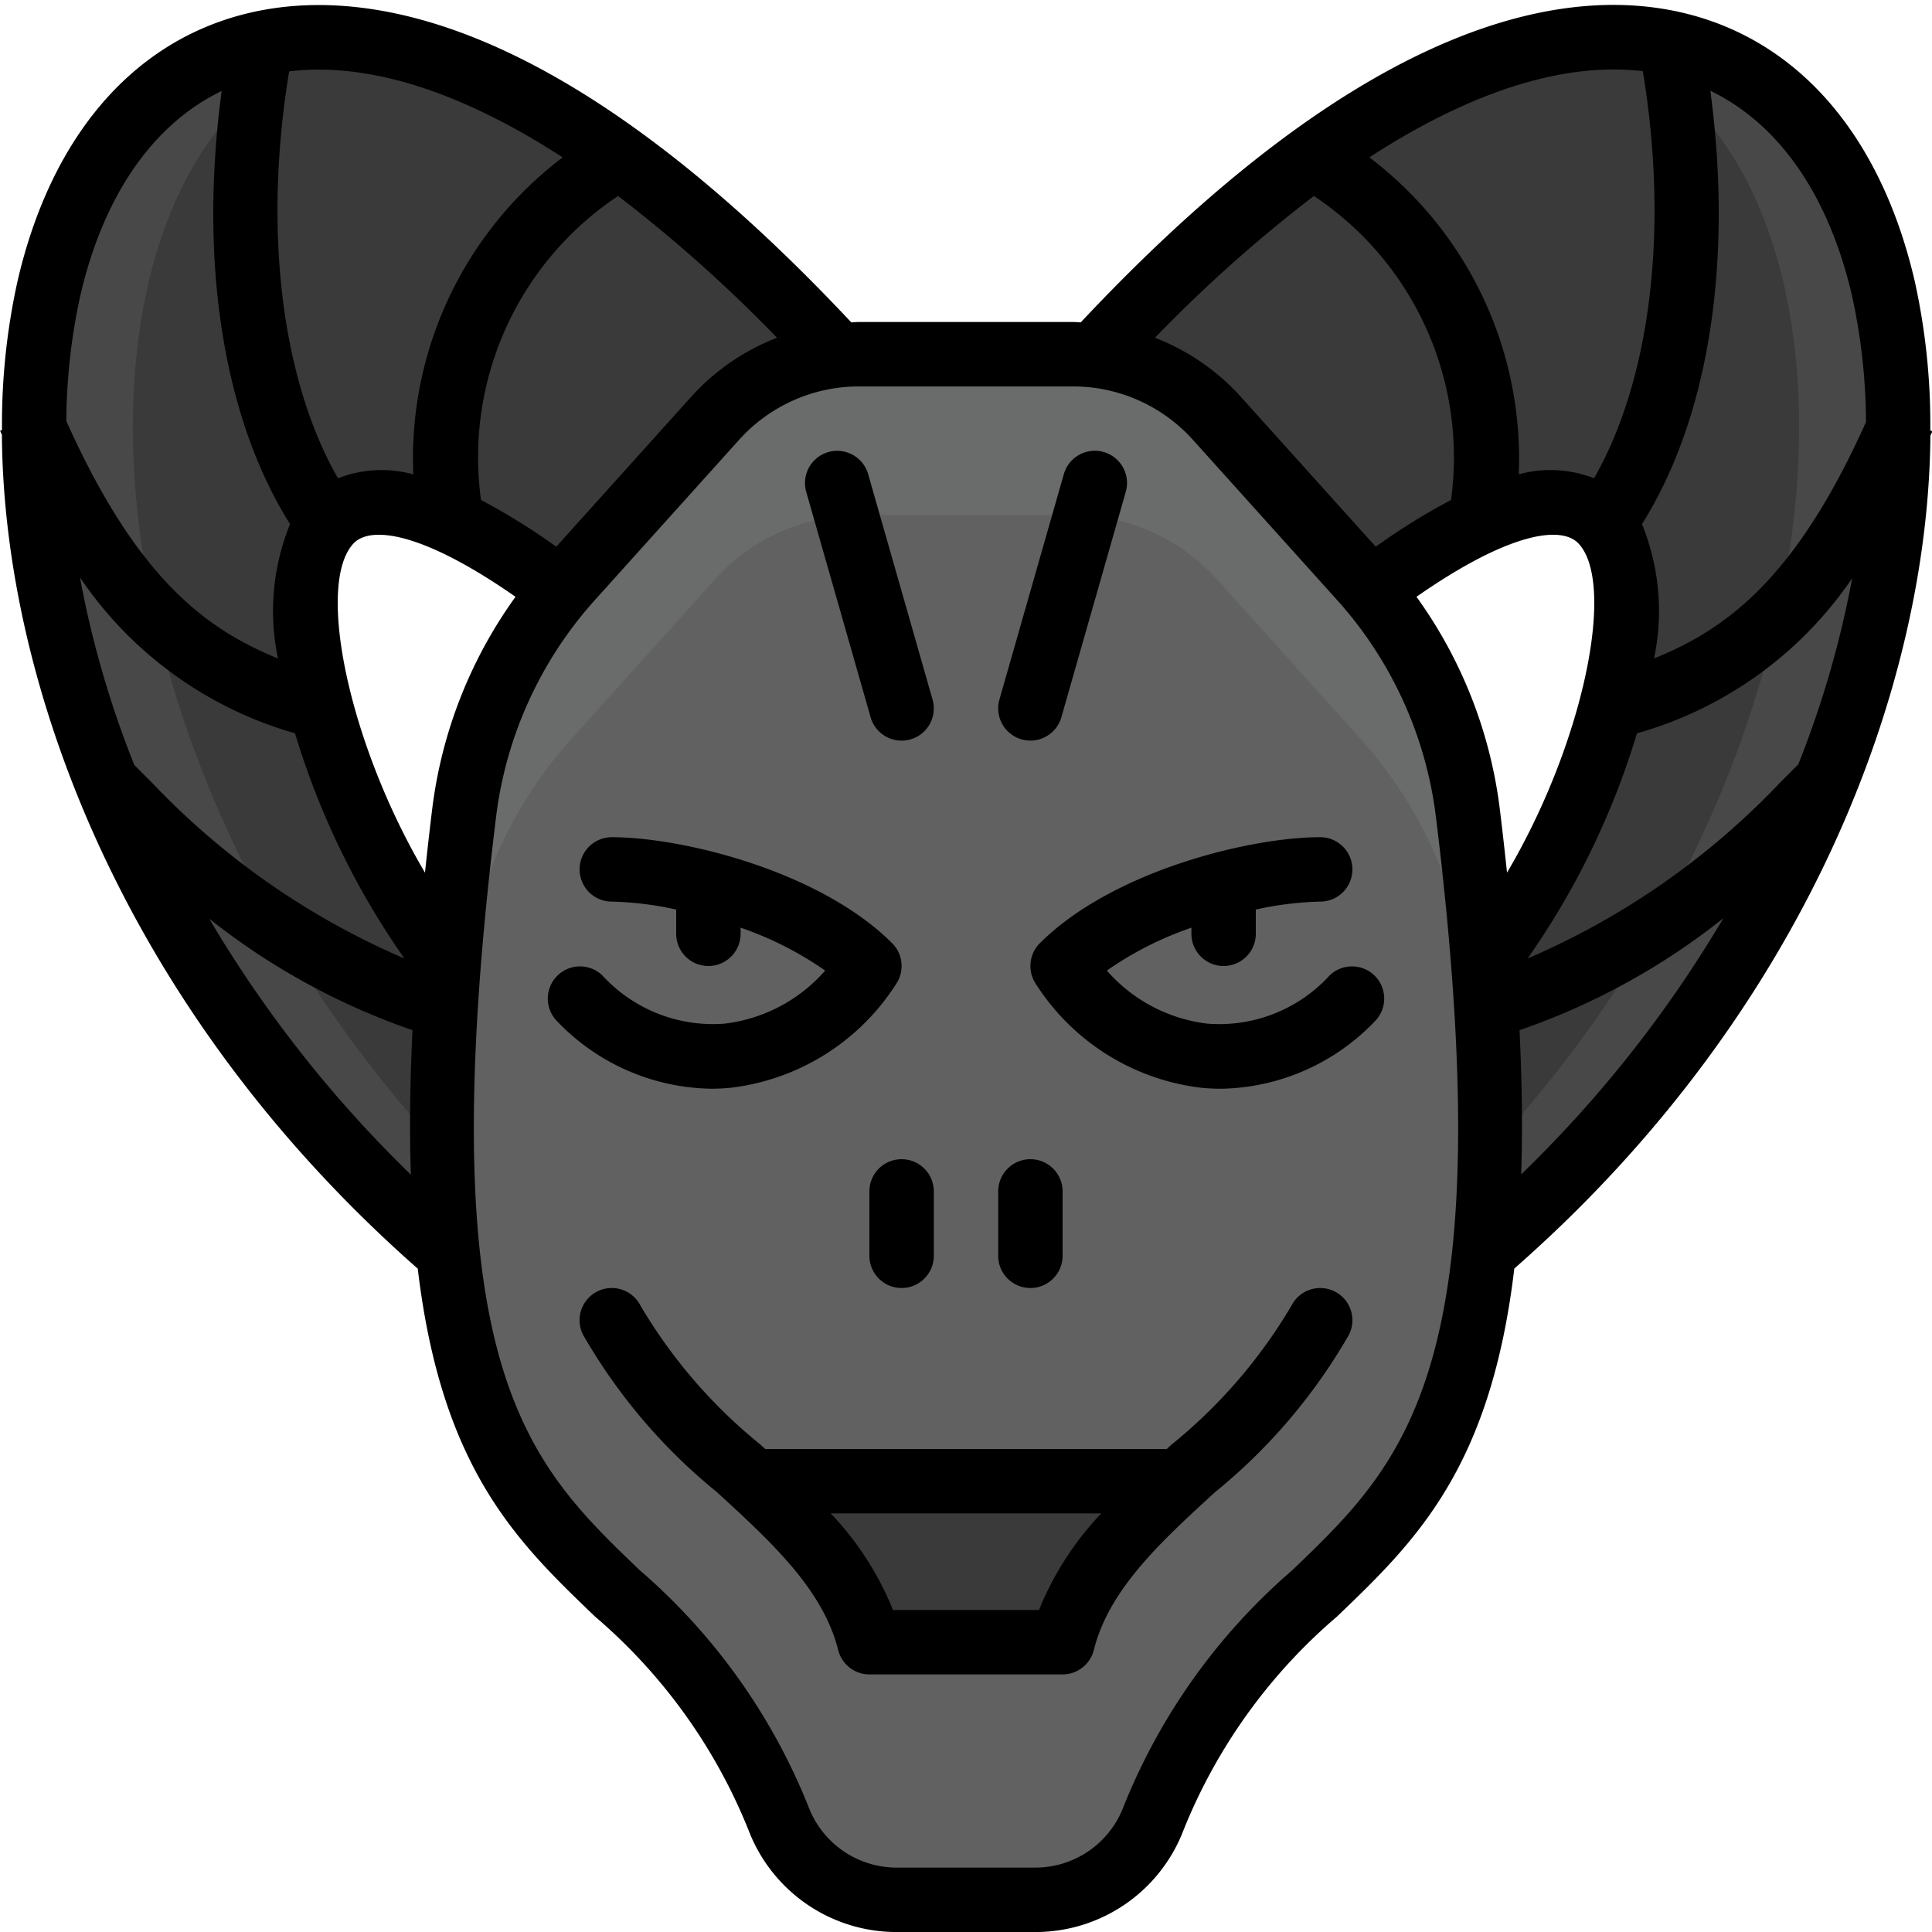 <?xml version="1.0" ?><svg viewBox="0 0 60 60" xmlns="http://www.w3.org/2000/svg"><title/><g id="colour"><path d="M30,11H26.672a6,6,0,0,0-4.46,1.986l-4.446,4.94a13.391,13.391,0,0,0-3.351,7.313C11.21,51.316,19.905,45.634,24.174,56.464A3.936,3.936,0,0,0,27.819,59h4.362a3.936,3.936,0,0,0,3.645-2.536c4.269-10.83,12.964-5.148,9.758-31.225a13.391,13.391,0,0,0-3.351-7.313l-4.446-4.94A6,6,0,0,0,33.328,11Z" fill="#616161"/><path d="M46.09,38.807v-9H46c4.99-5.99,7.99-19.96-2.95-12.03l-8.96-6.97H34C59-16.193,68.85,19.027,46.09,38.807Z" fill="#3a3a3a"/><path d="M48.517,1.131C58.274,2.847,59.159,21.965,46.09,35.918v2.889C63.665,23.533,61.792-.94,48.517,1.131Z" fill="#494849"/><path d="M17.766,22.926l4.446-4.94A6,6,0,0,1,26.672,16h6.656a6,6,0,0,1,4.46,1.986l4.446,4.94a13.391,13.391,0,0,1,3.351,7.313c.332,2.703.53,5.048.625,7.123a69.299,69.299,0,0,0-.625-12.123,13.391,13.391,0,0,0-3.351-7.313L37.788,12.986A6,6,0,0,0,33.328,11H26.672a6,6,0,0,0-4.46,1.986l-4.446,4.94a13.391,13.391,0,0,0-3.351,7.313,69.299,69.299,0,0,0-.625,12.123c.095-2.074.293-4.419.625-7.123A13.391,13.391,0,0,1,17.766,22.926Z" fill="#6a6b6b"/><path d="M13.91,38.807v-9H14c-4.99-5.99-7.99-19.96,2.95-12.03l8.96-6.97H26C1-16.193-8.85,19.027,13.91,38.807Z" fill="#3a3a3a"/><path d="M11.483,1.131C1.726,2.847.841,21.965,13.91,35.918v2.889C-3.665,23.533-1.792-.94,11.483,1.131Z" fill="#494849"/><path d="M36,46a12.758,12.758,0,0,0-3.073,5H27.073A12.758,12.758,0,0,0,24,46Z" fill="#3a3a3a"/></g><g data-name="Layer 1" id="Layer_1"><path d="M60.013,13.394l-.066-.028a20.583,20.583,0,0,0-.484-4.637C58.438,4.315,55.967,1.377,52.502.457c-3.66-.972-9.905-.073-18.939,9.555-.078-.003-.156-.012-.235-.012H26.672c-.079,0-.156.01-.234.012C17.407.386,11.163-.51,7.501.461c-3.464.92-5.936,3.858-6.957,8.272A20.562,20.562,0,0,0,.062,13.353l-.059.025c.018.043.037.08.056.123.052,7.757,3.796,17.875,12.915,25.899.74,6.228,3.08,8.478,5.509,10.807a17.09,17.09,0,0,1,4.761,6.624,4.919,4.919,0,0,0,4.576,3.17h4.361a4.919,4.919,0,0,0,4.576-3.17,17.089,17.089,0,0,1,4.761-6.624c2.43-2.329,4.771-4.58,5.51-10.811C56.145,31.397,59.89,21.288,59.95,13.531,59.971,13.483,59.992,13.442,60.013,13.394ZM57.515,9.181a18.64,18.64,0,0,1,.435,3.925c-2.188,4.878-4.338,6.432-6.582,7.343a7.15,7.15,0,0,0-.375-4.173c2.081-3.311,2.834-8.148,2.123-13.458C55.243,3.846,56.789,6.053,57.515,9.181ZM46.577,25.118a14.24,14.24,0,0,0-2.587-6.584c2.911-2.029,4.511-2.211,5.032-1.655,1.177,1.257.15,6.21-2.22,10.222C46.734,26.458,46.661,25.801,46.577,25.118ZM51.02,2.211c.814,4.932.237,9.574-1.515,12.642a3.718,3.718,0,0,0-2.339-.122,11.729,11.729,0,0,0-4.64-9.844C45.677,2.843,48.563,1.918,51.02,2.211ZM40.804,6.086a9.743,9.743,0,0,1,4.258,9.442A19.855,19.855,0,0,0,42.725,16.979l-4.195-4.661a6.987,6.987,0,0,0-2.661-1.829A44.337,44.337,0,0,1,40.804,6.086ZM24.131,10.489a6.986,6.986,0,0,0-2.661,1.829l-4.195,4.661a19.812,19.812,0,0,0-2.337-1.451,9.743,9.743,0,0,1,4.257-9.441A44.342,44.342,0,0,1,24.131,10.489ZM13.423,25.118c-.084.684-.157,1.34-.225,1.983-2.37-4.012-3.397-8.965-2.22-10.222.521-.556,2.122-.374,5.032,1.655A14.241,14.241,0,0,0,13.423,25.118ZM17.474,4.888a11.729,11.729,0,0,0-4.639,9.843,3.719,3.719,0,0,0-2.339.123C8.743,11.787,8.167,7.146,8.98,2.216,11.437,1.92,14.323,2.844,17.474,4.888ZM6.884,2.825C6.174,8.132,6.928,12.967,9.008,16.277a7.149,7.149,0,0,0-.375,4.172c-2.223-.906-4.376-2.467-6.573-7.373a18.605,18.605,0,0,1,.433-3.89C3.216,6.059,4.759,3.853,6.884,2.825ZM9.162,22.773a24.417,24.417,0,0,0,3.398,6.994A23.676,23.676,0,0,1,4.707,24.293l-.537-.537a30.893,30.893,0,0,1-1.687-5.824A12.038,12.038,0,0,0,9.162,22.773ZM6.498,28.531a21.306,21.306,0,0,0,6.186,3.418l.127.042c-.081,1.659-.096,3.149-.051,4.489A37.986,37.986,0,0,1,6.498,28.531ZM40.134,48.763a19.026,19.026,0,0,0-5.238,7.335,2.93,2.93,0,0,1-2.715,1.902H27.819A2.93,2.93,0,0,1,25.104,56.098a19.026,19.026,0,0,0-5.238-7.335c-3.521-3.375-6.562-6.29-4.459-23.401a12.324,12.324,0,0,1,3.103-6.766l4.446-4.94a5.006,5.006,0,0,1,3.716-1.655h6.656a5.006,5.006,0,0,1,3.716,1.655l4.446,4.94a12.324,12.324,0,0,1,3.103,6.766C46.695,42.473,43.654,45.388,40.134,48.763Zm7.107-12.291c.045-1.338.03-2.825-.051-4.481l.127-.042a21.324,21.324,0,0,0,6.202-3.431A37.869,37.869,0,0,1,47.241,36.472Zm8.605-12.732-.553.553a23.676,23.676,0,0,1-7.853,5.474,24.42,24.42,0,0,0,3.397-6.993A12.036,12.036,0,0,0,57.521,17.958,30.852,30.852,0,0,1,55.846,23.741Z"/><path d="M41.293,30.293a4.645,4.645,0,0,1-3.786,1.498A4.917,4.917,0,0,1,34.374,30.142,10.563,10.563,0,0,1,37,28.81v.19a1,1,0,1,0,2,0V28.247a10.319,10.319,0,0,1,2-.247,1,1,0,0,0,0-2c-2.184,0-6.461,1.047-8.707,3.293a1.0 1,0,0,0-.125,1.262,7.082,7.082,0,0,0,5.143,3.227c.204.02.407.03.61.03A6.758,6.758,0,0,0,42.707,31.707 1.0 1,0,0,0,41.293,30.293Z"/><path d="M32,40a.999.999,0,0,0,1-1v-2a1,1,0,0,0-2,0v2A.999.999,0,0,0,32,40Z"/><path d="M41.447,40.106a1.002,1.002,0,0,0-1.342.447,16.02,16.02,0,0,1-3.725,4.313c-.048.044-.097.089-.145.134H23.764c-.048-.044-.097-.089-.145-.134a16.02,16.02,0,0,1-3.725-4.313,1,1,0,0,0-1.789.895,17.527,17.527,0,0,0,4.162,4.894c1.692,1.552,3.291,3.018,3.763,4.901A1.0 1,0,0,0,27,52h6a1.0 1,0,0,0,.97-.758c.472-1.884,2.07-3.35,3.763-4.901a17.527,17.527,0,0,0,4.162-4.894A1,1,0,0,0,41.447,40.106ZM32.267,50H27.733a9.503,9.503,0,0,0-1.934-3h8.402A9.503,9.503,0,0,0,32.267,50Z"/><path d="M22.689,33.782A7.082,7.082,0,0,0,27.832,30.555a1.0 1,0,0,0-.125-1.262c-2.246-2.246-6.523-3.293-8.707-3.293a1,1,0,0,0,0,2,10.319,10.319,0,0,1,2,.247v.753a1,1,0,0,0,2,0v-.19A10.563,10.563,0,0,1,25.626,30.142a4.917,4.917,0,0,1-3.133,1.649,4.657,4.657,0,0,1-3.786-1.498A1.0 1,0,0,0,17.293,31.707a6.758,6.758,0,0,0,4.786,2.104C22.282,33.812,22.485,33.801,22.689,33.782Z"/><path d="M28,36a.999.999,0,0,0-1,1v2a1,1,0,0,0,2,0v-2A.999.999,0,0,0,28,36Z"/><path d="M27.038,22.275a1.001,1.001,0,0,0,.961.726,1.029,1.029,0,0,0,.275-.038,1.001,1.001,0,0,0,.688-1.236l-2-7a1,1,0,1,0-1.924.549Z"/><path d="M31.726,22.962a1.029,1.029,0,0,0,.275.038,1.001,1.001,0,0,0,.961-.726l2-7a1,1,0,1,0-1.924-.549l-2,7A1.001,1.001,0,0,0,31.726,22.962Z"/></g></svg>